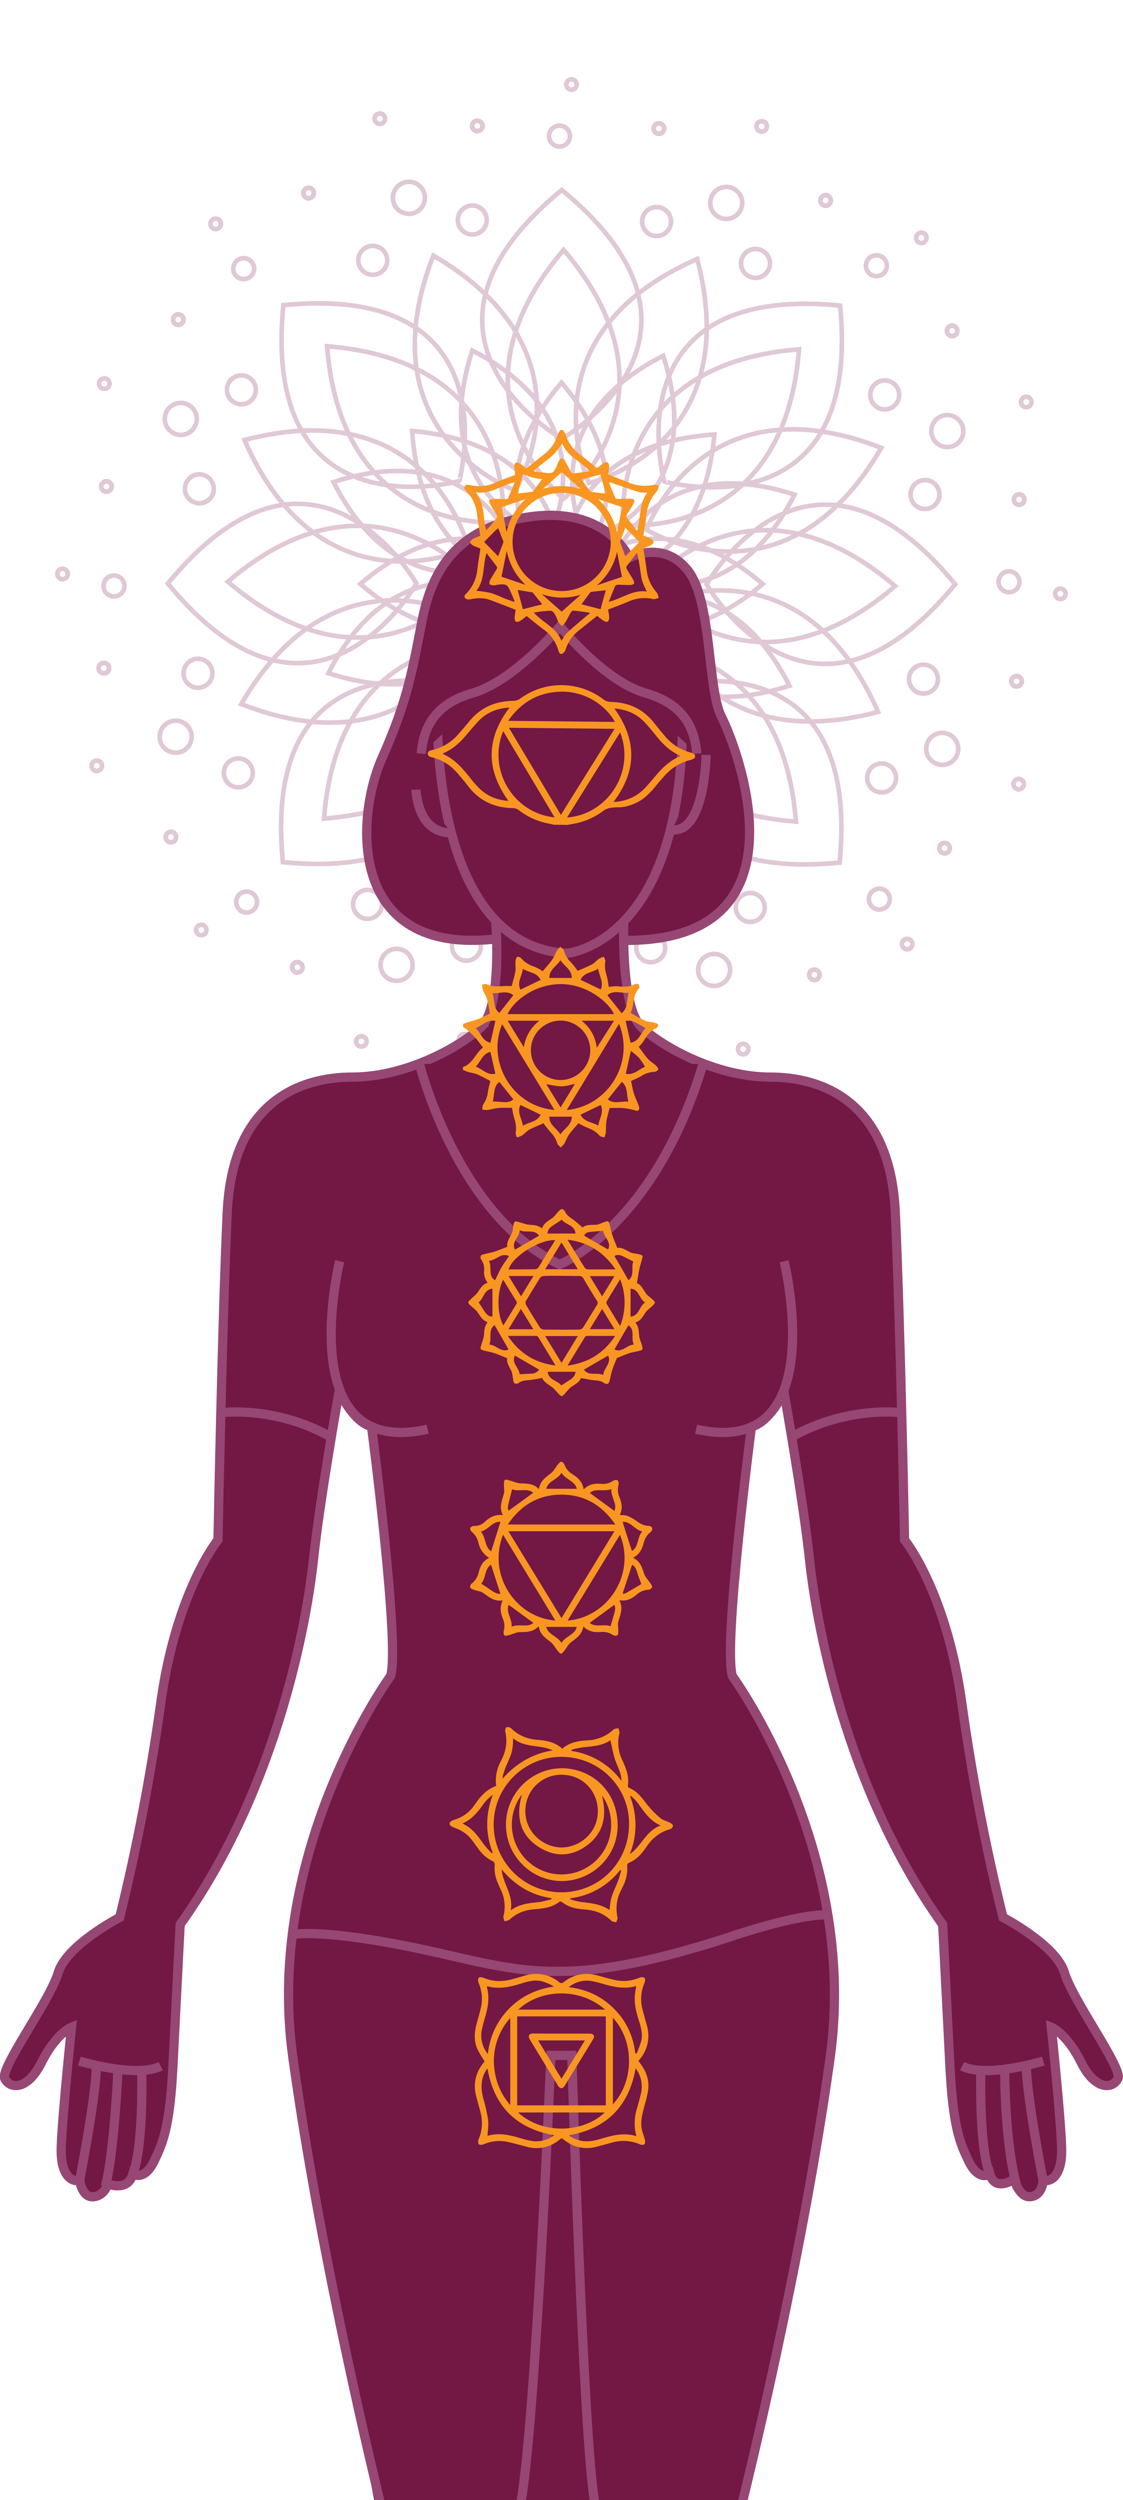 <svg version="1.1" id="enlighted-human"
	xmlns="http://www.w3.org/2000/svg"
	xmlns:xlink="http://www.w3.org/1999/xlink" viewBox="0 0 730 1623.9" style="enable-background:new 0 0 730 1623.9;" xml:space="preserve">
	<style type="text/css">
	.enlighted-flower{opacity:0.3;}
	.petal{fill:none;stroke:#964774;stroke-width:3;stroke-miterlimit:10;}
	.petal{fill:none;stroke:#964774;stroke-width:3;stroke-miterlimit:10;}
	.petal{fill:none;stroke:#964774;stroke-width:3;stroke-miterlimit:10;}
	.human-inside{fill:#731745;}
	.human-outside{fill:#731745;stroke:#964774;stroke-width:6;stroke-miterlimit:10;}
	.chakra{fill:#F89621;}
	.overlay{fill:none;}
	</style>
	<g id="Layer_2_1_" class="enlighted-flower">
		<g id="BG">
			<path class="petal" d="M365.2,123.4c-116.4,95.6,0,161.6,0,161.6S481.6,219,365.2,123.4z"/>
			<path class="petal" d="M184.2,198.2c-14.7,149.9,114.3,114.3,114.3,114.3S334.1,183.5,184.2,198.2z"/>
			<path class="petal" d="M109.1,379c95.6,116.4,161.6,0,161.6,0S204.7,262.6,109.1,379z"/>
			<path class="petal" d="M183.9,560c149.9,14.7,114.3-114.3,114.3-114.3S169.2,410.1,183.9,560z"/>
			<path class="petal" d="M364.8,635.1c116.4-95.6,0-161.6,0-161.6S248.4,539.5,364.8,635.1z"/>
			<path class="petal" d="M545.8,560.3C560.5,410.4,431.5,446,431.5,446S395.9,575,545.8,560.3z"/>
			<path class="petal" d="M620.9,379.5c-95.6-116.4-161.6,0-161.6,0S525.3,495.9,620.9,379.5z"/>
			<path class="petal" d="M546.1,198.5c-149.9-14.7-114.3,114.3-114.3,114.3S560.8,348.4,546.1,198.5z"/>
			<path class="petal" d="M366.4,162.3c-81.7,95.6,0,161.6,0,161.6S448.1,257.9,366.4,162.3z"/>
			<path class="petal" d="M212.6,224.9c9.8,125.4,114.3,114.3,114.3,114.3S337.9,234.7,212.6,224.9z"/>
			<path class="petal" d="M148.1,377.8c95.6,81.7,161.6,0,161.6,0S243.6,296.2,148.1,377.8z"/>
			<path class="petal" d="M210.6,531.7c125.4-9.8,114.3-114.3,114.3-114.3S220.4,406.3,210.6,531.7z"/>
			<path class="petal" d="M363.6,596.2c81.7-95.6,0-161.6,0-161.6S281.9,500.6,363.6,596.2z"/>
			<path class="petal" d="M517.4,533.7c-9.8-125.4-114.3-114.3-114.3-114.3S392.1,523.8,517.4,533.7z"/>
			<path class="petal" d="M581.9,380.7c-95.6-81.7-161.6,0-161.6,0S486.3,462.4,581.9,380.7z"/>
			<path class="petal" d="M519.4,226.9C394,236.7,405.1,341.1,405.1,341.1S509.6,352.2,519.4,226.9z"/>
			<path class="petal" d="M281.7,166c-45.7,117.2,53.2,152.6,53.2,152.6S390.3,229.4,281.7,166z"/>
			<path class="petal" d="M158.9,285.8c50.6,115.1,145.6,70.3,145.6,70.3S280.5,253.8,158.9,285.8z"/>
			<path class="petal" d="M156.8,457.3C274,503,309.4,404.1,309.4,404.1S220.1,348.7,156.8,457.3z"/>
			<path class="petal" d="M276.5,580.1c115.1-50.6,70.3-145.6,70.3-145.6S244.5,458.4,276.5,580.1z"/>
			<path class="petal" d="M448,582.2c45.7-117.2-53.2-152.6-53.2-152.6S339.4,518.8,448,582.2z"/>
			<path class="petal" d="M570.8,462.4c-50.6-115.1-145.5-70.3-145.5-70.3S449.2,494.4,570.8,462.4z"/>
			<path class="petal" d="M572.9,290.9c-117.2-45.7-152.6,53.2-152.6,53.2S509.5,399.5,572.9,290.9z"/>
			<path class="petal" d="M453.2,168.2c-115.1,50.6-70.3,145.6-70.3,145.6S485.2,289.8,453.2,168.2z"/>
			<path class="petal" d="M307,227.7c-31.6,96.7,49.9,120.9,49.9,120.9S397.6,274,307,227.7z"/>
			<path class="petal" d="M216.8,313.1c46.1,90.7,120.8,50.2,120.8,50.2S313.6,281.7,216.8,313.1z"/>
			<path class="petal" d="M213.5,437.2c96.7,31.6,120.9-49.9,120.9-49.9S259.7,346.6,213.5,437.2z"/>
			<path class="petal" d="M298.8,527.4c90.7-46.1,50.2-120.8,50.2-120.8S267.5,430.6,298.8,527.4z"/>
			<path class="petal" d="M423,530.8c31.6-96.7-49.9-120.9-49.9-120.9S332.4,484.5,423,530.8z"/>
			<path class="petal" d="M513.2,445.4c-46.1-90.7-120.8-50.2-120.8-50.2S416.4,476.8,513.2,445.4z"/>
			<path class="petal" d="M516.5,321.3c-96.7-31.6-120.9,49.9-120.9,49.9S470.3,411.9,516.5,321.3z"/>
			<path class="petal" d="M431.1,231.1C340.4,277.2,381,351.9,381,351.9S462.5,327.9,431.1,231.1z"/>
			<path class="petal" d="M267.9,279.9c7.2,107.8,97.1,99.4,97.1,99.4S375.6,289.6,267.9,279.9z"/>
			<path class="petal" d="M265.6,476.3c107.8-7.1,99.4-97.1,99.4-97.1S275.3,368.7,265.6,476.3z"/>
			<path class="petal" d="M462.1,478.7C455,370.8,365,379.3,365,379.3S354.4,468.9,462.1,478.7z"/>
			<path class="petal" d="M464.4,282.2c-107.8,7.2-99.4,97.1-99.4,97.1S454.7,389.8,464.4,282.2z"/>
			<circle class="petal" cx="472.1" cy="131.8" r="10.4"/>
			<circle class="petal" cx="265.8" cy="128.5" r="10.4"/>
			<circle class="petal" cx="117.5" cy="272.1" r="10.4"/>
			<circle class="petal" cx="114.2" cy="478.5" r="10.4"/>
			<circle class="petal" cx="257.8" cy="626.7" r="10.4"/>
			<circle class="petal" cx="464.2" cy="630" r="10.4"/>
			<circle class="petal" cx="612.5" cy="486.4" r="10.4"/>
			<circle class="petal" cx="615.8" cy="280" r="10.4"/>
			<circle class="petal" cx="428.3" cy="83.5" r="3.4"/>
			<circle class="petal" cx="310.3" cy="81.8" r="3.4"/>
			<circle class="petal" cx="200.6" cy="125.4" r="3.4"/>
			<circle class="petal" cx="115.9" cy="207.6" r="3.4"/>
			<circle class="petal" cx="69.2" cy="316" r="3.4"/>
			<circle class="petal" cx="67.5" cy="434" r="3.4"/>
			<circle class="petal" cx="111.1" cy="543.7" r="3.4"/>
			<circle class="petal" cx="193.3" cy="628.3" r="3.4"/>
			<circle class="petal" cx="301.7" cy="675" r="3.4"/>
			<circle class="petal" cx="419.7" cy="676.8" r="3.4"/>
			<circle class="petal" cx="529.4" cy="633.2" r="3.4"/>
			<circle class="petal" cx="614" cy="550.9" r="3.4"/>
			<circle class="petal" cx="660.8" cy="442.5" r="3.4"/>
			<circle class="petal" cx="662.5" cy="324.5" r="3.4"/>
			<circle class="petal" cx="618.9" cy="214.9" r="3.4"/>
			<circle class="petal" cx="536.7" cy="130.2" r="3.4"/>
			<circle class="petal" cx="363.7" cy="88.4" r="6.8"/>
			<circle class="petal" cx="158.4" cy="174.5" r="6.8"/>
			<circle class="petal" cx="74.1" cy="380.6" r="6.8"/>
			<circle class="petal" cx="160.3" cy="585.9" r="6.8"/>
			<circle class="petal" cx="366.3" cy="670.1" r="6.8"/>
			<circle class="petal" cx="571.6" cy="584" r="6.8"/>
			<circle class="petal" cx="655.9" cy="377.9" r="6.8"/>
			<circle class="petal" cx="569.7" cy="172.6" r="6.8"/>
			<circle class="petal" cx="428.3" cy="83.5" r="3.4"/>
			<circle class="petal" cx="310.3" cy="81.8" r="3.4"/>
			<circle class="petal" cx="200.6" cy="125.4" r="3.4"/>
			<circle class="petal" cx="115.9" cy="207.6" r="3.4"/>
			<circle class="petal" cx="69.2" cy="316" r="3.4"/>
			<circle class="petal" cx="67.5" cy="434" r="3.4"/>
			<circle class="petal" cx="111.1" cy="543.7" r="3.4"/>
			<circle class="petal" cx="193.3" cy="628.3" r="3.4"/>
			<circle class="petal" cx="301.7" cy="675" r="3.4"/>
			<circle class="petal" cx="419.7" cy="676.8" r="3.4"/>
			<circle class="petal" cx="529.4" cy="633.2" r="3.4"/>
			<circle class="petal" cx="614" cy="550.9" r="3.4"/>
			<circle class="petal" cx="660.8" cy="442.5" r="3.4"/>
			<circle class="petal" cx="662.5" cy="324.5" r="3.4"/>
			<circle class="petal" cx="618.9" cy="214.9" r="3.4"/>
			<circle class="petal" cx="536.7" cy="130.2" r="3.4"/>
			<circle class="petal" cx="246.9" cy="77.1" r="3.4"/>
			<circle class="petal" cx="140.2" cy="145.4" r="3.4"/>
			<circle class="petal" cx="67.8" cy="249.2" r="3.4"/>
			<circle class="petal" cx="40.7" cy="372.8" r="3.4"/>
			<circle class="petal" cx="62.9" cy="497.4" r="3.4"/>

			<ellipse transform="matrix(3.327807e-02 -0.999 0.999 3.327807e-02 -476.928 714.927)" class="petal" cx="131.1" cy="604" rx="3.4" ry="3.4"/>
			<circle class="petal" cx="234.9" cy="676.4" r="3.4"/>
			<circle class="petal" cx="358.5" cy="703.6" r="3.4"/>
			<circle class="petal" cx="483.1" cy="681.4" r="3.4"/>
			<circle class="petal" cx="589.7" cy="613.2" r="3.4"/>
			<circle class="petal" cx="662.2" cy="509.3" r="3.4"/>
			<circle class="petal" cx="689.3" cy="385.7" r="3.4"/>
			<circle class="petal" cx="667.1" cy="261.1" r="3.4"/>
			<circle class="petal" cx="598.9" cy="154.5" r="3.4"/>
			<circle class="petal" cx="495.1" cy="82.1" r="3.4"/>
			<circle class="petal" cx="371.5" cy="54.9" r="3.4"/>
			<path class="petal" d="M365,248.5c-66.1,77.4,0,130.8,0,130.8S431.1,325.8,365,248.5z"/>
			<path class="petal" d="M234.2,379.3c77.4,66.1,130.8,0,130.8,0S311.5,313.2,234.2,379.3z"/>
			<path class="petal" d="M365,510.1c66.1-77.4,0-130.8,0-130.8S298.9,432.7,365,510.1z"/>
			<path class="petal" d="M495.8,379.3c-77.4-66.1-130.8,0-130.8,0S418.4,445.4,495.8,379.3z"/>
			<circle class="petal" cx="426.8" cy="143.9" r="9.4"/>
			<circle class="petal" cx="242.3" cy="169.1" r="9.4"/>
			<ellipse class="petal" cx="129.6" cy="317.5" rx="9.4" ry="9.4"/>
			<circle class="petal" cx="154.9" cy="502" r="9.4"/>
			<circle class="petal" cx="303.2" cy="614.6" r="9.4"/>
			<circle class="petal" cx="487.7" cy="589.4" r="9.4"/>
			<circle class="petal" cx="600.3" cy="441.1" r="9.4"/>
			<circle class="petal" cx="575.1" cy="256.5" r="9.4"/>
			<circle class="petal" cx="491.1" cy="171.1" r="9.4"/>
			<circle class="petal" cx="307" cy="142.9" r="9.4"/>
			<circle class="petal" cx="156.9" cy="253.2" r="9.4"/>
			<ellipse class="petal" cx="128.7" cy="437.3" rx="9.4" ry="9.4"/>
			<circle class="petal" cx="238.9" cy="587.4" r="9.4"/>
			<circle class="petal" cx="423" cy="615.6" r="9.4"/>
			<circle class="petal" cx="573.1" cy="505.3" r="9.4"/>
			<circle class="petal" cx="601.3" cy="321.2" r="9.4"/>
		</g>
	</g>
	<g id="human">
		<path class="human-inside" d="M245.6,1632.8h236c0,0,20.7-194.3,34-211.8c13.3-17.4,14.7-210.2,0-234.9c-14.7-24.7-53.3-76.7-53.3-76.7
		L457,876.7l-9.3-120.6l-98.7-38l-88,46l-2,214.7l8.7,92.7c0,0-44,134.7-46,138s-16.7,79.3-16.7,79.3S234.2,1602.2,245.6,1632.8z"/>
		<g id="Popup_1_">
			<path class="human-inside" d="M326.9,590.8c-1.3,2.7-3.7,63-11.7,82.3s-24.8,26.3,7.7,30.3s92.9-9.7,92.9-9.7l7.8-21.2
			c0,0-13.2-7.8-15.5-27.5s-5-56-5-56L326.9,590.8z"/>
			<path class="human-outside" d="M322.9,609.8c-97.3,11.3-91.8-78.9-74.5-117.6s20-59.3,26-89.3s20.7-60.6,70.6-67.3c49.9-6.7,64,26.7,64,26.7
			s22-12,38,8s12.7,77.3,22,95.3s60.3,146.5-63.7,145.2"/>
			<path class="human-outside" d="M322.2,597.9c0,0,4.8,56.3-9.9,69.7s-49.3,32-83.3,32s-78,16-81.3,88s-6,212.6-6,212.6s-27.3,33.3-37.3,106.6
			c-6.5,46.6-15.4,92.9-26.6,138.6c0,0-34.7,18-40,36s-38,62-34.7,68.7s14.7,8,24-10.7c9.4-18.7,19.4-22.7,19.4-22.7s-6,56.7-6.7,78
			s9.3,22.7,12,21.3c0,0,1.3,12,9.5,10.8c6.8-1,8.8-8.3,8.8-8.3s13,5.5,16.3-6.5c0,0,7.3,5.3,14-8.7c5.5-11.6,10-21.8,12-61.1
			c2-39.3,4.7-92.2,4.7-92.2c64-89.3,82.7-199.3,86.7-237.3c4-38,16.7-109.3,16.7-109.3s8.6,20.1,21,23.2c0,0,18.6,141.9,12.4,162
			c0,0-82.2,112.4-63.6,247.3s56.6,288.5,56.6,288.5"/>
			<path class="human-outside" d="M51.6,1338.7c0,0,36.9,11.3,52.9,3.3"/>
			<path class="human-outside" d="M51.8,1416c0,0,10.4-53.1,10.8-72.9"/>
			<path class="human-outside" d="M76.7,1344c0,0-2.4,54-8.2,76.1"/>
			<path class="human-outside" d="M92.1,1345.7c0,0,1.4,47.5-5.7,66.3"/>
			<path class="human-outside" d="M338.8,1624.5c9.9-59.5,19.3-289.5,19.3-289.5h13.6c0,0,7.4,249.3,14.9,290.3"/>
			<path class="human-outside" d="M405.6,594.5c0,0-2.9,59.7,11.8,73.1c14.7,13.4,49.3,32,83.3,32s78,16,81.3,88s6,212.6,6,212.6
			s27.3,33.3,37.3,106.6c6.5,46.6,15.4,92.9,26.7,138.6c0,0,34.7,18,40,36s38,62,34.7,68.7s-14.7,8-24-10.7s-19.3-22.7-19.3-22.7
			s6,56.7,6.7,78s-9.3,22.7-12,21.3c0,0-0.2,10.2-8.4,10.8c-7.4,0.6-10.4-11.4-10.4-11.4s-12.5,8.7-15.8-3.3c0,0-7.3,5.3-14-8.7
			c-5.5-11.6-10-21.8-12-61.1c-2-39.3-4.7-92.2-4.7-92.2c-64-89.3-82.6-199.3-86.6-237.3c-4-38-16.7-109.3-16.7-109.3
			s-8.6,20.1-21,23.2c0,0-18.6,141.9-12.4,162c0,0,82.2,112.4,63.6,247.3s-56.9,288.5-56.9,288.5"/>
			<path class="human-outside" d="M678.2,1338.7c0,0-36.8,11.3-52.8,3.3"/>
			<path class="human-outside" d="M678,1416c0,0-10.4-53.1-10.8-72.9"/>
			<path class="human-outside" d="M653.1,1344c0,0-0.2,49,8.2,77.1"/>
			<path class="human-outside" d="M637.6,1345.7c0,0-1.4,47.5,5.7,66.3"/>
			<path class="human-outside" d="M284.4,462.3c0,0-5.4,152.1,84.1,156.9c0,0,75.2-6,75.2-152.7"/>
			<path class="human-outside" d="M459,490.3c0,0-0.7,50.7-22,48.7"/>
			<path class="human-outside" d="M270.4,512.9c0,0,0.7,28.7,23.3,28"/>
			<path class="human-outside" d="M365.7,404.9c0,0-30.6,37.3-58.6,45.3s-32,26.7-33.3,39.3"/>
			<path class="human-outside" d="M362.4,404.9c0,0,29.3,37.3,57.3,45.3s32,26.7,33.3,39.3"/>
			<path class="human-outside" d="M272.7,691.1c0,0,24.4,98.5,91.1,130.2c0,0,61.4-24.4,93.2-130.2"/>
			<path class="human-outside" d="M142.4,917.7c0,0,36-5.3,73.1,15.9"/>
			<path class="human-outside" d="M587.2,917.7c0,0-36-5.3-73.1,15.9"/>
			<path class="human-outside" d="M220.8,819.2c0,0-31.8,129.2,57.2,109.1"/>
			<path class="human-outside" d="M509.7,819.2c0,0,31.8,129.2-57.2,109.1"/>
			<path class="human-outside" d="M190.1,1256.5c0,0,19.1-4.2,83.7,9.5c62.7,13.4,91.1,27.5,199.1-7.4c0,0,45.5-15.9,65.7-14.8"/>
		</g>
	</g>
	<g id="chakra1">
		<g id="Layer_2_2_">
			<g id="Layer_5">
				<path class="chakra" d="M365.8,279.2c0.7,0.8,1.2,1.7,1.7,2.6c1.7,5.7,5.3,10.6,10.2,14c3.4,2.5,6.6,5.3,10.4,8.3
				c1.3-1.1,2.7-2.2,4.1-3.2c0.8-0.5,2.1-0.9,2.8-0.6c0.6,0.4,1,1.8,1,2.7c-0.2,1.7-0.4,3.4-0.8,5.1l15,5.9
				c4.7,1.7,9.8,2.1,14.7,0.9c1-0.2,2.2,0.4,3.3,0.6c-0.3,1.1-0.3,2.6-1,3.4c-4.1,4.4-6.6,10.1-7,16.1c-0.4,4.1-1.3,8.2-2,12.8
				c1.6,0.6,3.2,1.2,4.7,2c0.9,0.5,1.7,1.3,2,2.3c0.1,0.6-1.1,1.6-1.9,2.1c-1.6,0.7-3.1,1.4-4.8,1.9c0.8,5.1,1.6,9.7,2.2,14.4
				c0.6,5.4,3,10.5,6.6,14.5c0.7,0.8,0.8,2.2,1.2,3.4c-1.2,0.2-2.4,0.9-3.5,0.7c-5.3-1.2-10.9-0.7-15.9,1.5
				c-4.3,1.9-8.8,3.5-13.5,5.3c0.3,1.7,0.6,3.4,0.7,5.1c0,0.9-0.3,2.3-0.9,2.7s-2,0-2.8-0.5c-1.4-1-2.8-2-4.1-3.2
				c-4.3,3.4-8.4,6.7-12.4,9.9c-3.9,3.1-6.7,7.4-8.2,12.2c-0.4,1.2-1.2,2.1-2.3,2.6c-1.6,0.4-2-1.2-2.4-2.4
				c-1.6-5.6-5.1-10.4-9.9-13.7c-3.5-2.6-6.9-5.5-10.7-8.5c-1.3,1.1-2.6,2.2-4,3.1c-0.9,0.6-2,0.8-3,0.6c-0.5-0.2-0.8-1.8-0.8-2.7
				c0.2-1.7,0.4-3.3,0.7-5c-5.9-2.3-11.3-4.5-16.9-6.5c-4.1-1.5-8.4-1.2-12.7-0.3c-1.1,0.2-2.3,0-3.2-0.7c-1.1-1.2-0.1-2.4,0.9-3.3
				c4.1-4.2,6.5-9.7,7-15.6c0.5-4.3,1.3-8.6,2-13.4c-1.6-0.6-3.1-1.2-4.7-1.9c-0.9-0.5-1.7-1.3-2-2.3c-0.1-0.6,1.1-1.6,1.9-2.1
				c1.7-0.9,3.5-1.4,4.7-2c-0.8-5.2-1.6-9.9-2.2-14.6c-0.6-5.3-3-10.3-6.8-14.2c-0.9-1-1.9-2-1-3.4c0.9-1.4,2.2-1,3.5-0.7
				c5.5,1.3,11.4,0.7,16.5-1.7c4-1.8,8.2-3.2,12.8-5c-0.3-1.7-0.5-3.4-0.7-5.1c0-0.9,0.2-2.3,0.9-2.7s2,0,2.8,0.5
				c1.4,1,2.8,2.1,4.1,3.2c4.4-3.5,8.5-6.7,12.5-10c3.8-3.1,6.5-7.2,7.9-11.9c0.5-1.1,1.1-2.1,1.7-3.1H365.8z M365.1,383.9
				c17.6,0,31.9-14.3,31.9-31.9c0-17.6-14.3-31.9-31.9-31.9c-17.6,0-31.9,14.2-31.9,31.8c-0.1,17.6,14.1,31.9,31.7,32
				C365,383.9,365.1,383.9,365.1,383.9z M309.7,383.7c3.1,0.3,6.2,0.8,9.2,1.4c2.8,0.9,5.6,2,8.3,3.3c2.2,0.9,4.5,1.6,6.8,2.5
				l0.5-0.5c-0.8-1.9-1.6-3.9-2.5-5.8c-2.2-5.1-2.9-5.5-8.6-4.8c-0.8,0.2-1.6,0.4-2.5,0.4c-1-0.1-2.5-0.3-2.7-0.8
				c-0.2-1,0-2.1,0.6-3c1.2-2.2,2.7-4.4,4-6.6c0.3-0.5,0.4-1.1,0.2-1.7c-2.1-2.9-4.3-5.6-6.7-8.9
				C313.6,367.6,315.4,376.6,309.7,383.7z M395.7,390.9c8.8-2.2,15.7-8,24.7-6.7c-1.2-2.8-2.5-5-3.1-7.5c-0.9-3.8-1.2-7.7-1.9-11.5
				c-0.3-1.9-0.8-3.8-1.3-6.2c-2.5,3.3-4.7,6-6.7,8.7c-0.3,0.6-0.3,1.3,0,1.9c1.3,2.2,2.7,4.4,4,6.6c0.5,0.9,1.1,2.3,0.7,2.9
				c-0.4,0.6-1.9,0.9-2.9,0.9c-2.5,0-5-0.2-7.5-0.2c-0.7,0-1.3,0.3-1.8,0.8C398.5,383.8,397.3,387,395.7,390.9L395.7,390.9z
				 M347.2,305.5l0.4,0.8c2.2,0.3,4.4,0.5,6.6,0.8c4.8,0.6,5.5,0.2,7.6-4.2c0.4-1.1,0.8-2.1,1.3-3.2c0.5-0.9,1.4-1.9,2.3-2
				c0.6-0.1,1.6,1.1,2,1.9c1.3,2.3,2.5,4.7,3.8,7c0.4,0.5,1,0.9,1.6,0.9c3.4-0.4,6.7-0.9,10.7-1.4c-6-6.6-14.8-9.6-18-18
				c-1.7,2.4-3.5,4.7-5.4,6.9c-2.1,1.9-4.3,3.7-6.5,5.3C351.4,302,349.3,303.8,347.2,305.5z M396.4,313.2l-0.4,0.6
				c1.3,3.2,2.6,6.4,4,9.6c0.4,0.5,1,0.7,1.6,0.7c2.6,0,5.1-0.2,7.7-0.2c1,0,2.5,0.2,2.9,0.9c0.4,0.7-0.2,2-0.7,2.9
				c-1.2,2.2-2.7,4.4-4,6.6c-0.3,0.6-0.3,1.3,0,1.9c2,2.8,4.1,5.4,6.6,8.6c2.7-8.5,1-17.5,6.7-24.8c-2.2-0.1-3.9,0.1-5.5-0.4
				c-4-1.2-8-2.6-11.9-4C401,314.9,398.7,314,396.4,313.2z M365,416.2c1.2-1.8,2-3.6,3.3-4.8c2.8-2.8,5.9-5.3,8.9-7.9
				c2-1.7,4-3.4,6.1-5l-0.3-0.6c-3.5-0.5-6.9-1-10.4-1.3c-0.6,0.1-1.1,0.5-1.4,1c-1.3,2.1-2.3,4.4-3.6,6.5c-0.7,0.9-1.4,1.8-2.3,2.5
				c-0.9-0.7-1.6-1.6-2.3-2.5c-0.7-1.1-1-2.6-1.6-3.8c-2-3.7-2.4-3.9-6.6-3.4c-1.1,0.1-2.3,0.2-3.4,0.3c-1.3,0.2-2.6,0.4-4.4,0.7
				C353,404.5,361.6,407.6,365,416.2z M334.6,313.2c-8.8,2-15.7,8-25.2,6.6c4.2,5.9,4.8,11.9,5.4,18c0.2,2.2,0.8,4.4,1.2,6.6
				c2.5-2.5,4.8-5.2,6.9-8.1c0.3-0.6,0.2-1.3-0.1-1.9c-1.3-2.2-2.8-4.3-4-6.6c-0.5-0.9-1-2.3-0.7-2.9c0.3-0.6,1.9-0.8,2.9-0.9
				c2.6,0,5.1,0.2,7.7,0.2c0.6,0,1.2-0.3,1.6-0.7C331.8,320.2,333,317,334.6,313.2z M415.6,352l-9.1-9.2L403,352
				c1.2,3.2,2.4,6.4,3.5,9.3L415.6,352z M327.3,352l-3.5-9.2l-9.1,9.2l9.1,9.3C324.9,358.3,326.1,355.2,327.3,352L327.3,352z
				 M339.9,395.7l12.6-3.2l-6.3-7.7l-9.7-1.6C337.6,387.3,338.8,391.7,339.9,395.7z M390.4,395.7c1.1-4.1,2.3-8.5,3.4-12.3
				c-2.8,0.3-5.9,0.6-9.1,1c-0.4,0-0.8,0.2-1.1,0.5c-2,2.6-3.9,5.3-5.6,7.6L390.4,395.7z M390.4,308.2l-12.4,3.2
				c1.7,2.3,3.5,4.8,5.4,7.4c0.2,0.3,0.6,0.6,1,0.7c3.2,0.4,6.5,0.8,9.3,1.1C392.7,316.7,391.5,312.4,390.4,308.2L390.4,308.2z
				 M336.5,320.6c2.7-0.3,5.8-0.7,8.8-1.1c0.4,0,1-0.1,1.2-0.3c2-2.7,4-5.4,5.9-8c-2.2-0.2-4.3-0.6-6.5-1.1c-2-0.6-4-1.4-6-2.2
				C338.8,312.2,337.6,316.7,336.5,320.6z M377.5,386.3c-8.3,2.6-17.1,2.5-25.3-0.4l12.9,11.4L377.5,386.3z M401.1,358.5
				c-1.9,8.5-6.5,16.1-13.1,21.7l16.3-5.5L401.1,358.5z M377.5,317.6l-12.3-10.9L353,317.5C361,315.1,369.5,315.2,377.5,317.6z
				 M341.6,324.2l-15.5,5.2l3.2,16.1C331.1,337.3,335.4,329.9,341.6,324.2z M388.8,324.2c6.2,5.7,10.4,13.2,12.3,21.4
				c1.1-5.6,2.3-11.1,3.3-16.2L388.8,324.2z M326,374.6l15.7,5.3c-6.4-5.9-10.7-13.7-12.3-22.2L326,374.6z"/>
			</g>
		</g>
		<rect x="299.1" y="279.2" class="overlay" width="131.8" height="145.4"/>
	</g>
	<g id="chakra2">
		<g id="Layer_2_3_">
			<g id="Layer_5_1_">
				<path class="chakra" d="M449.3,488.9c-6.7-1.7-12.6-5.4-17-10.7c-2.4-2.8-4.7-5.6-7-8.5c-7.2-9.3-16.8-13.6-28.4-13.8
				c-1.7,0-3.3-0.6-4.6-1.6c-16-12.2-38-12.4-54.2-0.5c-1.2,0.9-2.6,1.3-4.1,1.4c-11.8,0.1-21.6,4.2-29.1,13.5
				c-2.3,2.9-4.7,5.6-7.2,8.4c-4.4,5.1-10.3,8.6-16.8,10.1c-1.4,0.3-2.8,0.6-2.8,2.4c0,1.6,1.4,2,2.7,2.3c6.2,1.5,11.8,4.9,16,9.7
				c2.6,2.9,5.1,5.9,7.5,9c7.4,9.7,17.3,14.2,29.4,14.3c1.3,0.1,2.5,0.5,3.5,1.3c5.2,4,11.1,6.8,17.4,8.3c1.9,0.4,3.7,0.8,5.6,1.2
				l8.7,0.1c1.9-0.4,3.9-0.7,5.8-1.1c6.4-1.4,12.5-4.2,17.7-8.2c0,0,2.2-2.2,9.1-2.1c6.1,0.1,12.5-2.7,16.3-5.4
				c3.2-2.5,6.1-5.4,8.6-8.6c1.8-2.2,3.6-4.3,5.5-6.4c4.5-5.2,10.6-8.9,17.4-10.5c0.9-0.3,1.8-0.8,2.5-1.4v-1.8
				C451.1,489.7,450.2,489.2,449.3,488.9z M363.3,449.3c18.6-0.9,31.7,10.7,36.4,19.6l-69.4-0.7C338.6,456.4,349.3,450,363.3,449.3
				L363.3,449.3z M311.5,512c-1.7-1.7-3.4-3.6-4.9-5.5c-5.3-6.7-10.5-13.3-19-16.9c1.1-0.6,1.7-0.9,2.4-1.2
				c5.4-2.7,9.6-6.7,13.4-11.3c2.7-3.2,5.3-6.3,8.2-9.3c5.3-5.3,11.9-7.8,19.6-8.2c-15.2,20-15.5,40.1-0.7,60.6
				C323.1,519.7,316.7,517.1,311.5,512z M327.1,474.9c11.2,18.7,22.2,37.2,33.4,56C333.9,528.3,316.7,500.1,327.1,474.9z
				 M330.8,472.7l68.7,0.7l-34.9,55.9L330.8,472.7z M368.6,531l34.5-55.3C413.1,500.9,395.3,529,368.6,531L368.6,531z M441.8,491.3
				c-6.4,2.8-11.3,7.4-15.7,12.7c-2.3,2.8-4.6,5.5-7.1,8.1c-5.4,5.6-12.2,8.4-20.2,8.8c15.2-20.1,15.4-40.1,0.6-60.7
				c7.6,0.6,14.1,3.2,19.3,8.6c2.3,2.4,4.5,5,6.6,7.6c4.6,5.9,9.6,11.3,16.6,14.3C441.9,491.1,441.9,491.3,441.8,491.3z"/>
			</g>
		</g>
		<rect x="278.1" y="444.9" class="overlay" width="173.8" height="90.8"/>
	</g>
	<g id="chakra3">
		<g id="Layer_2_4_">
			<g id="Layer_5_2_">
				<path class="chakra" d="M300.7,665.2c1.1-0.4,2.2-0.8,3.3-1.2c2.5-0.8,5.1-1.4,7.5-2.4c2.4-1,4.9-2.3,7-3.3c-0.6-2.9-1-6.2-1.9-9.3
				c-0.6-2.1-2-4.1-2.8-6.2c-0.3-1.1-0.4-2.2-0.4-3.3c1-0.1,2.2-0.6,3.1-0.2c2.7,1.2,5.6,1.6,8.5,1.3c2.5-0.2,5.1-0.2,7.6-0.1
				c0.8-3,1.8-6.2,2.4-9.4c0.4-2.2-0.1-4.5,0.1-6.8c0-1,0.4-2,1.1-2.8c0.5-0.3,2.1,0.2,2.6,0.9c2.2,2.6,5.1,4.4,8.3,5.4
				c2,0.8,3.9,1.8,5.7,3c1.9-2.3,4.1-4.6,5.9-7.1c1.4-2,2.2-4.3,3.4-6.4c0.6-0.9,1.4-1.6,2.2-2.3c0.7,0.7,1.9,1.4,2.2,2.2
				c0.8,3,2.4,5.8,4.7,7.9c1.6,1.7,3,3.6,4.3,5.5c3-1.3,6.2-2.6,9.3-4.2c1.8-1,3.1-2.7,4.8-3.8c0.9-0.5,1.9-0.9,2.9-1.2
				c0.4,1,1.2,2.2,1,3.1c-0.5,2.9-0.2,5.8,0.7,8.6c0.7,2.6,1.2,5.2,1.5,7.9c1.7-0.1,3.7-0.6,5.7-0.4c4.1,0.5,8,0.5,11.8-1.5
				c0.7-0.2,1.5-0.1,2,0.4c0.4,0.7,0.6,2,0.2,2.4c-2.9,3.3-3.5,7.3-4,11.5c-0.3,1.5-0.8,3-1.5,4.5c3.1,1.7,6,3.6,9.3,5
				c2,0.9,4.3,0.9,6.4,1.4c0.8,0.2,2,0.7,2.2,1.3c0,0.9-0.4,1.7-1.1,2.2c-3.9,1.7-6.2,4.8-8.2,8.3c-1,1.4-2.1,2.7-3.3,3.8
				c1.9,2.5,3.7,5.3,5.9,7.8c1.5,1.7,3.5,2.8,5.2,4.3c0.7,0.7,1.7,1.8,1.6,2.6c-0.5,0.9-1.4,1.5-2.5,1.6c-3.1,0.1-6.2,1.1-8.8,2.9
				c-2.1,1.1-4.2,2.1-6.4,3c0.6,2.6,1,5.4,1.8,8s2,4.9,2.9,7.3c0.4,1,0.9,2.4,0.5,3.2c-0.7,1.5-2.1,0.7-3.4,0.4
				c-2.3-0.6-4.7-1.1-7.1-1.3c-3-0.2-6,0-8.6,0c-0.7,2.8-1.7,5.7-2.1,8.7c-0.4,2.4-0.2,5-0.4,7.4c-0.2,1-0.5,2-0.9,3
				c-1-0.3-2.5-0.4-3.1-1.1c-2-2.3-4.6-4-7.5-5c-2.2-0.9-4.3-2-6.3-3.1c-2,2.3-4.2,4.7-6.1,7.3c-1.3,1.8-2,4.1-3.1,6
				c-0.7,0.9-1.4,1.7-2.3,2.4c-0.7-0.8-1.9-1.5-2.2-2.5c-0.8-2.8-2.3-5.3-4.4-7.4c-1.6-1.8-3.2-3.8-4.6-5.8
				c-2.9,1.3-6.2,2.5-9.3,4.2c-1.8,1-3.1,2.7-4.8,3.8c-1,0.5-2.1,1-3.2,1.2c-0.3-1-1-2.1-0.8-3c0.5-3,0.2-6.1-0.8-9
				c-0.7-2.4-1.2-4.8-1.5-7.2c-2.9,0-6.1-0.2-9.2,0.1c-2.3,0.2-4.6,1-6.9,1.3c-1.1,0-2.2-0.1-3.3-0.3c0.2-1.1,0-2.4,0.6-3.3
				c1.6-2.3,2.7-5,3-7.8c0.4-2.5,1-5,1.7-7.4c-2.7-1.4-5.6-3.1-8.6-4.4c-1.9-0.8-4.1-1-6.1-1.6c-1.1-0.4-2.2-0.8-3.2-1.3v-1.8
				c6.6-2.2,8.3-9.3,13.1-12.7c-1.8-2.2-3.3-4.5-5.1-6.5s-3.8-3.6-5.7-5.4c-0.7-0.5-1.4-1.1-2.2-1.5V665.2z M345.1,682.1
				c0,10.7,8.6,19.3,19.2,19.4c10.7,0,19.3-8.6,19.4-19.2c0-10.7-8.6-19.3-19.2-19.4c0,0-0.1,0-0.1,0
				C353.8,662.9,345.1,671.5,345.1,682.1z M399.1,658.7c-3.4-7.8-17.6-19.5-34.5-19.5c-16.9,0-30.5,10.6-34.7,19.5H399.1z
				 M402.4,665L368.4,721C395.3,718.5,412.7,690.2,402.4,665L402.4,665z M360.4,720.9l-34-55.7C315.9,690.8,334.2,719,360.4,720.9
				L360.4,720.9z M399.1,663h-21.1c5.6,4.2,9.2,10.6,9.9,17.6C391.8,674.5,395.4,668.9,399.1,663z M350.6,663H330l10.5,17.2
				C341.5,673.4,345.1,667.2,350.6,663z M355.1,704.2l9.3,15.1c3.2-5.2,6.2-10.1,9.3-15.3C365.3,706.1,365.3,706.1,355.1,704.2
				L355.1,704.2z M404.1,658.1c4.3-3.4,3.2-8.6,4.6-13.2c-4.9,0.3-9.8-2-13.9,1.5C397.9,650.3,401,654.2,404.1,658.1L404.1,658.1z
				 M371.7,725.3h-14.6c-0.2,5.4,4.8,7.5,7.2,11.5C366.9,732.9,371.7,730.7,371.7,725.3z M406.7,663.1c1.1,4.8,2.1,9.5,3.2,14.2
				c5.5-0.9,6.5-6.2,9.7-9.5C411.1,662.8,410.7,662.7,406.7,663.1z M339.9,629.3c-0.6,4.7-4,8.8-1.6,13.5l13.1-6.3
				C349.2,631.6,343.9,631.8,339.9,629.3z M408.5,715.5c-1.4-4.5-0.2-9.6-4.3-12.8l-9.1,11.4C399.1,717.4,403.8,715.1,408.5,715.5z
				 M339.9,731.2c3.9-2.5,9.3-2.3,11.5-7.2l-13.1-6.3C335.9,722.5,339.3,726.6,339.9,731.2z M410.1,682.6
				c-1.2,5.4-2.3,10.1-3.3,14.8c5.2,1.2,8.4-2.9,12.5-4.5c-1.2-2.1-2.5-4-4-5.9C413.6,685.4,411.9,683.9,410.1,682.6z M371.7,635.2
				c0-5.4-4.8-7.6-7.4-11.5c-2.5,4-7.4,6.1-7.2,11.5H371.7z M333.7,646.4c-4.1-3.3-8.8-1-13.5-1.3c1.5,4.5,0.2,9.6,4.4,12.8
				L333.7,646.4z M320.3,715.5c4.8-0.4,9.5,1.9,13.4-1.4l-9.1-11.4C320.5,705.9,321.6,711,320.3,715.5z M318.8,677.3
				c1.1-4.8,2.2-9.5,3.2-14.2c-5.2-1.1-8.4,3-12.8,4.7C312.6,671,313.6,676.2,318.8,677.3z M318.8,683.2c-5.2,1.2-6.2,6.3-9.5,9.6
				c4.4,1.6,7.6,5.9,12.7,4.6L318.8,683.2z M377.4,636.4l13.1,6.3c2.2-4.7-1-8.8-1.7-13.5C384.9,631.8,379.5,631.6,377.4,636.4z
				 M390.5,717.7l-13.1,6.3c2.2,4.8,7.5,4.7,11.5,7.1C389.5,726.6,392.8,722.5,390.5,717.7z"/>
			</g>
		</g>
		<rect x="300.7" y="616.9" class="overlay" width="128.5" height="128.5"/>
	</g>
	<g id="chakra4">
		<g id="Layer_2_5_">
			<g id="Layer_5_3_">
				<path class="chakra" d="M352.4,895c-2.7,0.6-5.5,1.1-8.3,1.4c-2.5,0.2-5,0.3-7.1,2c-0.8,0.4-1.7,0.5-2.5,0.1
				c-0.6-0.4-0.8-1.5-0.9-2.3c-0.4-1.8-0.4-3.8-1.1-5.5c-1.4-3-3.4-5.7-2.8-8.5c-3.2-1.3-5.9-2.5-8.7-3.4c-2-0.7-4.1-0.9-6.1-1.5
				c-0.9-0.2-2-0.5-2.4-1.1c-0.4-0.6,0.1-1.6,0.3-2.5c0.6-2.1,1.6-4.2,1.8-6.4c0.2-2.9,0.2-5.8,2.4-8.5c-3.4-1.1-4.8-4-6.6-6.5
				c-1.1-1.6-2.9-2.8-4.4-4.2c-0.6-0.6-1.6-1.4-1.6-2.1c0-0.7,1-1.5,1.6-2.1c1.5-1.6,3.4-2.8,4.6-4.6c1.7-2.5,3.1-5.1,6.4-6.1
				c-1.8-2.3-2.7-5.2-2.3-8.2c0.2-2.5-0.5-4.9-1.9-6.9c-0.5-0.7-0.6-1.7-0.2-2.5c0.4-0.6,1.5-0.8,2.3-1c2.2-0.6,4.4-0.9,6.5-1.6
				c2.7-0.9,5.3-2,8.4-3.2c-0.7-3,1.6-5.8,3-9c0.7-1.4,0.6-3.2,0.9-4.8c0.2-0.9,0.4-2.1,1-2.5c0.6-0.4,1.8,0.1,2.7,0.3
				c2.2,0.5,4.3,1.5,6.5,1.7c2.9,0.2,5.8,0.2,8.4,2.4c1.1-3.3,3.9-4.8,6.4-6.5c1.7-1.1,2.8-3,4.3-4.5c0.7-0.6,1.4-1.5,2.2-1.6
				c0.9,0.1,1.6,0.7,2,1.5c1,2.4,3,3.7,5,5.1c2.2,1.5,4.1,3.4,6.5,5.4c2.1-2,5.5-1.6,8.9-1.8c1.7-0.1,3.3-1.1,4.9-1.6
				c0.9-0.3,2.2-0.9,2.8-0.5c0.7,0.3,0.8,1.7,1.1,2.6c0.6,2,0.9,4.1,1.6,6.1c0.9,2.8,2.1,5.4,3.3,8.5c2.8-0.7,5.5,1.4,8.4,2.8
				c1.6,0.8,3.5,0.7,5.2,1.2c1,0.2,2.2,0.4,2.7,1.1c0.4,0.5-0.2,1.8-0.4,2.7c-0.6,2.2-1.3,4.3-1.7,6.5c-0.6,2.7-0.9,5.4-1.5,8.6
				c2.7,0.8,4,3.9,5.9,6.6c1,1.5,2.8,2.5,4.1,3.8c0.7,0.6,1.6,1.4,1.7,2.1c0,0.7-0.9,1.5-1.6,2.2c-1.4,1.4-3.2,2.5-4.4,4.2
				c-1.8,2.6-3.1,5.5-6.7,6.6c2.3,2.7,2.2,5.7,2.5,8.6c0.2,2.1,1.2,4.2,1.8,6.2c0.2,0.9,0.6,2,0.2,2.7s-1.5,0.7-2.3,1
				c-2,0.5-4.1,0.8-6.1,1.4c-2.8,1-5.6,2.2-8.1,3.2c-1,2.5-2.2,5.2-3.1,8c-0.7,2-0.9,4.1-1.5,6.1c-0.2,0.9-0.5,2-1.1,2.5
				c-0.8,0.3-1.7,0.2-2.5-0.3c-2-1.6-4.3-1.7-6.7-1.9c-2.7-0.2-5.4-0.9-8.5-1.4c-0.8,2.6-3.6,3.9-6.2,5.7c-1.6,1.1-2.8,2.9-4.2,4.4
				c-0.6,0.7-1.4,1.6-2.1,1.6s-1.5-1-2.1-1.6c-1.6-1.6-2.9-3.5-4.8-4.7C355.7,898.8,353.4,897.4,352.4,895z M365,828.7
				c-3.9,0-7.8-0.1-11.7,0.1c-0.9,0.1-1.8,0.5-2.3,1.3c-3.1,4.9-6.1,9.9-9.1,14.9c-0.4,0.8-0.4,1.6,0,2.4c2.9,5,6,10,9.1,14.9
				c0.6,0.7,1.4,1.2,2.3,1.3c7.8,0.1,15.6,0.1,23.4,0c0.9-0.1,1.8-0.6,2.3-1.3c3.1-4.8,6-9.8,9-14.6c0.7-0.8,0.7-2,0-2.9
				c-3-4.8-6-9.6-8.8-14.5c-0.5-1-1.6-1.6-2.8-1.5C372.7,828.8,368.8,828.7,365,828.7z M368.9,805.2c4,6.6,7.6,12.6,11.4,18.5
				c0.6,0.5,1.4,0.8,2.2,0.8c3,0.1,6,0,8.9,0h8.7C392.4,813.2,382.4,806.9,368.9,805.2z M360.9,805.5c-10.2-0.5-27.6,10.4-30.3,19
				c5.9,0,11.8,0,17.6-0.1c0.8-0.2,1.6-0.7,2-1.5c2.2-3.4,4.2-6.9,6.3-10.4C358,810.3,359.5,807.9,360.9,805.5z M330.1,867.7
				c7.6,11.3,17.6,17.6,31,19.2c-3.9-6.5-7.6-12.5-11.2-18.4c-0.3-0.4-0.7-0.7-1.2-0.8C342.6,867.7,336.6,867.7,330.1,867.7z
				 M368.9,887c13.5-1.8,23.5-8,31-19.3c-6.5,0-12.5,0-18.5,0c-0.5,0.1-1,0.4-1.2,0.8C376.5,874.5,372.9,880.5,368.9,887z
				 M403.1,830.9c-3.1,5.1-5.9,9.7-8.7,14.3c-0.3,0.5-0.3,1.1-0.1,1.6c2.8,4.7,5.7,9.4,8.8,14.5C407,851.5,407,840.6,403.1,830.9z
				 M327.1,831.2c-4.1,7.7-4.1,22.5,0.1,29.7c2.9-4.8,5.8-9.4,8.6-14.1c0.2-0.4,0.2-0.8,0.1-1.2C332.9,840.8,330,836,327.1,831.2z
				 M375.6,824.4c-3.6-5.9-7-11.5-10.6-17.4l-10.6,17.4H375.6z M354.4,867.8l10.6,17.4c3.6-5.9,7-11.5,10.6-17.4H354.4z
				 M346.7,863.4l-8.1-13.2l-8.1,13.2H346.7z M383.4,863.3h16l-8-13.1L383.4,863.3z M391.4,842l8-13.1h-16L391.4,842z M330.6,828.8
				l8.1,13.2c2.8-4.6,5.3-8.8,8.1-13.2H330.6z M317.9,818.9c2.1,4.3-0.9,9.6,3.9,12.7c1.4-2.8,2.5-5.5,4-8.1c1.5-2.6,3.3-5,5.1-7.6
				C325.8,813.3,322.7,818.6,317.9,818.9z M334.7,811.7l15.7-9.1c-3.2-4.5-8.3-1.5-12.5-3.5C337.5,803.8,332.2,806.8,334.7,811.7z
				 M374.1,891h-18.1c0.6,5.5,6.5,5.6,8.9,8.9c2.1-1.4,3.9-2.6,5.8-3.8C372.4,895,374,893.4,374.1,891z M409.9,855.2
				c5.5-0.5,5.5-6.5,9.4-9.2c-3.9-2.5-3.9-8.6-9.4-9V855.2z M330.6,876.5l-9.1-15.8c-4.4,3.1-1.6,8.3-3.4,12.6
				C322.8,873.7,325.8,878.8,330.6,876.5z M412,873.3c-2.1-4.1,1.1-9.5-3.5-12.5l-9.1,15.7C404.2,878.9,407.3,873.7,412,873.3z
				 M320.1,837c-5.5,0.5-5.6,6.5-9,8.9c1.4,2.1,2.7,4,3.9,5.9c1.2,1.9,2.8,3.5,5.1,3.3L320.1,837z M392.1,799.5
				c-11,0.7-11,0.7-12.4,3.1l15.6,9C397.7,806.8,392.6,803.7,392.1,799.5z M408.5,831.5c4.4-3.2,1.5-8.4,3.2-12.1
				c-2.3-1.2-4.3-2.2-6.3-3.2c-2-1-4.2-1.6-6-0.4C402.5,821.1,405.5,826.2,408.5,831.5L408.5,831.5z M379.6,889.6
				c3,4.5,8.4,1.5,12.5,3.5c0.4-4.6,5.6-7.7,3.2-12.6L379.6,889.6z M374.1,801.2c-0.4-5.6-6.5-5.6-8.9-9c-2.1,1.4-4,2.7-5.9,3.9
				s-3.4,2.9-3.4,5.1L374.1,801.2z M337.8,892.6l7.9-0.4c1.9,0,3.7-1,4.7-2.6l-15.7-9.1C332.2,885.3,337.5,888.4,337.8,892.6z"/>
			</g>
		</g>
		<rect x="304.4" y="783.6" class="overlay" width="121.2" height="123.1"/>
	</g>
	<g id="chakra5">
		<g id="Layer_2_6_">
			<g id="Layer_5_4_">
				<path class="chakra" d="M379.4,967.4c3.5-3.5,7.3-4,11.4-3.6c2.8,0.3,5.5-0.4,7.8-2c0.8-0.5,1.9-0.7,2.8-0.3
				c0.7,0.7,0.9,1.8,0.7,2.7c-0.7,2.7-0.6,5.5,0.5,8.1c1.6,3.8,2.3,7.6,0.3,11.7c1.7,0.2,3.3,0,4.6,0.5c2.1,0.8,4,1.8,5.8,3.1
				c2.6,1.9,5.1,3.5,8.5,3.5c0.8,0,2.1,0.8,2.2,1.4c0.1,1-0.3,2-1.1,2.6c-2.2,1.7-3.7,4.1-4.4,6.8c-1,4.1-2.6,7.6-7,9.9
				c4.6,2.2,5.9,6.2,7.2,10.4c0.8,2.3,2.7,4.1,4.1,6.2c0.5,0.8,1.3,1.9,1.1,2.7c-0.5,0.8-1.4,1.4-2.4,1.5c-2.8,0.1-5.4,1.2-7.5,3
				c-3.1,2.7-6.5,4.6-11.4,3.8c2.6,5,0.7,9.4-0.7,13.9c-0.5,1.8,0.1,4,0,6.1c0,1,0,2.5-0.6,2.8c-1,0.4-2.1,0.3-3-0.3
				c-2.2-1.5-4.8-2.1-7.4-1.9c-4.3,0.4-8.3-0.1-11.7-3.6c-0.8,5.1-4.3,7.6-7.9,10.2c-1.8,1.3-2.9,3.6-4.3,5.4
				c-0.7,0.8-1.5,2.1-2.3,2.1c-0.8,0-1.6-1.2-2.3-2c-1.5-1.8-2.6-4.2-4.5-5.6c-3.5-2.6-7-5-7.7-10.2c-3.6,3.7-7.7,3.8-12,3.8
				c-2.4,0-4.7,1.2-7.1,1.9c-1,0.2-2.3,0.7-3.1,0.3c-0.6-0.3-0.8-1.9-0.6-2.8c0.8-2.6,0.6-5.4-0.4-7.8c-1.6-3.9-2.4-7.7-0.2-12.2
				c-5.5,0.9-9-2.2-12.8-4.9c-1.6-1.1-4-1.3-6-2c-0.8-0.3-2.1-0.8-2.4-1.5c-0.1-1,0.3-2,1.1-2.6c2.1-1.7,3.7-4,4.3-6.6
				c1-4.1,2.5-7.9,7-10c-3.7-2.2-6.3-6-7.1-10.3c-0.7-2.7-2.3-5.1-4.4-6.8c-0.6-0.6-1-1.5-0.8-2.4c0.5-0.8,1.4-1.2,2.3-1.3
				c2.6,0.2,5.2-0.7,7.1-2.6c3.2-3,6.7-5,11.8-4.4c-2.6-4.9-0.7-9.2,0.6-13.7c0.6-1.9,0-4,0.1-6.1c0-1.1-0.1-2.5,0.6-3
				c0.6-0.5,2,0,3,0.3c2.5,0.6,4.9,1.8,7.4,1.9c4.2,0.1,8.3,0.1,11.7,3.7c0.8-5.1,4.2-7.6,7.7-10.2c1.9-1.4,3-3.7,4.5-5.6
				c0.7-0.8,1.5-1.9,2.3-2c0.6-0.1,1.8,1,2.1,1.9c1,2.6,2.8,4.8,5.2,6.2C375.8,959.9,378.7,962.5,379.4,967.4z M399.4,994.6h-68.9
				L365,1051L399.4,994.6z M400,990.2c-8.9-12.9-20.5-19.6-35.7-19.4c-14.5,0.2-25.8,6.9-34.2,19.4L400,990.2z M327,996.8
				c-10.3,26.4,8.3,53.8,34,55.8C349.6,1033.9,338.4,1015.5,327,996.8L327,996.8z M403,996.9l-34,55.7
				C395.4,1050.5,413.4,1022.1,403,996.9L403,996.9z M319.3,1007.6l6-19.1c-5.2-0.5-7.7,5.1-12.7,6.3
				C316,998.9,315,1004.8,319.3,1007.6z M374.9,1056.7H355c1.5,5.2,7.3,6,10,10.4C367.6,1062.6,373.8,1061.9,374.9,1056.7z
				 M325.3,1035.2c-2.1-6.4-4.1-12.6-6.1-18.9c-4.4,2.8-3.2,8.8-6.4,12.3c2.2,1.5,4.2,2.7,6.1,4.1
				C320.9,1034,323,1035.5,325.3,1035.2z M375,967c-1.4-5.2-7.4-6-10-10.4c-2.6,4.6-8.7,5.2-9.9,10.4H375z M397.4,967.2
				c-4.9,2-10.2-0.9-14,2.5l16,11.7C401.4,976.6,397,972.4,397.4,967.2z M416.9,1028.9c-0.9-2.4-1.8-4.7-2.5-7
				c-0.7-2.3-1.5-4.6-3.5-5.6l-6.2,18.8c0.6,0.1,1.3,0,1.9-0.2C410,1033,413.5,1030.9,416.9,1028.9z M410.8,1007.4
				c4.5-2.7,3.2-8.7,6.7-12.7c-5.1-1.1-7.6-6.7-12.8-6.2C406.7,994.9,408.7,1001.1,410.8,1007.4z M383.3,1054.1
				c4,3.3,9.3,0.4,13.6,2.2c0.8-2.7,1.4-5,2.1-7.3c0.7-2.3,1.4-4.7,0.3-6.6C394,1046.3,388.7,1050.2,383.3,1054.1z M346.6,969.6
				c-3.9-3.4-9.2-0.4-13.7-2.3c-3.2,12.4-3.2,12.4-2.2,13.9L346.6,969.6z M332.6,1056.6c4.8-2.2,10.2,0.9,14.1-2.5l-16-11.7
				C328.6,1047.1,333,1051.3,332.6,1056.6z"/>
			</g>
		</g>
		<rect x="305.8" y="948.8" class="overlay" width="118.4" height="126.6"/>
	</g>
	<g id="chakra6">
		<g id="Layer_2_7_">
			<g id="Layer_5_5_">
				<path class="chakra" d="M322.5,1160c-0.7-5.6,0.4-11.2,3.1-16.1c3.2-6.1,4.5-12.4,2.8-19.3c-0.2-0.8,0.3-2.5,0.9-2.7
			c1-0.3,2.2,0,3,0.7c4.9,4.8,10.8,7.1,17.5,7.5c5.7,0.4,11.1,1.6,15.7,5.7c4.8-4.1,10.4-5.1,16.3-5.4c6.3-0.2,12.4-2.7,17-7
			c0.7-0.7,2.1-0.6,3.2-0.9c0.2,1,0.9,2.2,0.7,3.1c-1.5,5.8-0.9,12,1.7,17.4c2.5,5.4,4.8,10.8,3.7,17c0.1,0.6,0.4,1,0.9,1.3
			c5.4,2.2,8.5,6.7,11.9,11.1c2.5,3.1,5.3,6,8.5,8.6c1.7,1.4,4.1,1.8,6.1,2.9c0.8,0.4,2,1.3,2,2c-0.2,1-0.9,1.8-1.8,2.2
			c-7.1,1.8-12.1,6.3-16,12.2c-2.8,4.2-6.2,7.7-11,9.7c-0.6,0.3-1,1-1,1.6c0.4,4.8-0.6,9.5-2.8,13.7c-0.4,0.9-0.8,1.8-1.3,2.7
			c-2.8,5.4-3.5,11.5-2.2,17.4c0.2,1-0.5,2.1-0.8,3.2c-1.1-0.3-2.5-0.3-3.2-1c-5-5-11.2-7-18-7.4c-5.1-0.3-10-1.5-14.1-4.8
			c-0.5-0.3-1-0.4-1.6-0.2c-5,4-11.1,4.5-17.1,5c-5.7,0.4-11.1,2.7-15.3,6.6c-0.8,0.7-2.2,0.8-3.3,1.2c-0.3-1.1-1-2.4-0.7-3.4
			c1.4-5.6,0.9-11.5-1.6-16.8c-0.8-1.7-1.5-3.3-2.2-5c-1.7-3.7-2.3-7.8-1.9-11.8c0-0.8-0.4-1.6-1.1-2c-3.9-1.8-7.2-4.7-9.6-8.2
			c-1.3-1.8-2.6-3.6-3.9-5.4c-2.8-3.7-6.6-6.5-11-8c-0.8-0.3-1.6-0.6-2.3-1c-1.9-1.1-1.9-2.6-0.1-3.7c0.5-0.3,1.1-0.5,1.7-0.7
			c5.4-1.6,10.1-5,13.2-9.7c0.4-0.5,0.7-1,1.1-1.5C312.9,1165.9,316.9,1162.1,322.5,1160z M364.5,1229.1c25.2,0.2,45.2-19.9,44.4-46
			c-0.7-22.5-18.9-41.7-43.6-42c-24.3-0.2-44.2,19.3-44.4,43.6C320.7,1209,340.2,1228.9,364.5,1229.1z M358.5,1233.6l-0.1-0.7
			c-6.3-0.9-12.4-3-17.9-6.2c-5.5-3.3-10.4-7.6-14.4-12.5c0.6,9.1,7.8,16.4,5.9,26.6c6.4-4.6,13-4.7,19.6-5.5
			C354,1234.8,356.2,1234.2,358.5,1233.6L358.5,1233.6z M404,1156.7c-0.1-5.4-2.7-9.3-4.1-13.5s-2.1-8.6-3.1-12.9
			c-5,3.6-11.4,4-17.7,4.6c-2.6,0.4-5.1,0.9-7.6,1.6l0.1,0.8c6.3,0.9,12.3,3.1,17.7,6.2C395.1,1146.9,400,1151.4,404,1156.7
			L404,1156.7z M359.3,1136.9c-8.2-3.9-18.1-1.4-25.7-7.8c-0.3,8-0.8,9.5-3.9,16.4c-1.1,2.4-1.9,4.8-2.7,7.3
			c-0.2,0.8-0.3,1.6-0.3,2.5c4.2-4.8,9.2-9,14.8-12.2C347,1140,353,1137.9,359.3,1136.9z M410.2,1166.5l-0.6,0.3
			c4.7,12.1,4.7,25.5-0.2,37.5c7.6-5.2,10.4-15.1,20-18.6c-7.2-3.2-10.8-9.1-14.8-14.6C413.3,1169.5,411.8,1167.9,410.2,1166.5z
			 M300.6,1184.4c6.5,3,10.1,8.2,13.8,13.4c1.6,2.1,3.4,4,5.2,5.9l0.7-0.3c-4.9-12.5-4.7-24.9,0-37.6c-2,1.4-3.8,3.1-5.3,5
			C311.2,1176.1,307.5,1181.4,300.6,1184.4z M370.6,1233v0.6c2.1,0.7,4.3,1.3,6.5,1.7c6.6,0.8,13.2,1.3,19,5.2c0.1,0,0.3-0.1,0.1,0
			c0.4-2.9,0.5-5.8,1.4-8.4c1-3.4,2.7-6.6,4-10c0.9-2.3,1.5-4.8,2.2-7.2l-0.6-0.3C395.1,1224.9,383.4,1231.5,370.6,1233z"/>
				<path class="chakra" d="M365.3,1148.5c19,0.2,36,14.4,36.2,36.9c0.2,20.3-16.5,36.5-36.8,36.4c-20.2-0.4-36.3-17.2-35.8-37.5
			C329.4,1164.5,345.5,1148.6,365.3,1148.5z M388.6,1177.7c0.6-12.9-8.4-24-21.9-24.9c-12.8-1-24,8.5-25.1,21.3c0,0,0,0.1,0,0.1
			c-1.3,13.6,9.3,24.6,21.6,25.7C375,1200.9,387.8,1192,388.6,1177.7z M391.3,1166.3c3.3,13,1.2,24.2-9.7,32.3
			c-9.2,6.9-19.5,7.8-29.5,2.2c-14-7.9-17.1-20.3-12.8-35.3c-10.8,14.3-8,34.6,6.2,45.4c12.6,9.6,30.3,8.6,41.8-2.3
			C400.9,1195.5,398.9,1176.2,391.3,1166.3z"/>
			</g>
		</g>
		<rect x="300" y="1120" class="overlay" width="130" height="126.6"/>
	</g>
	<g id="chakra7">
		<g id="Layer_2_8_">
			<g id="Layer_5_6_">
				<path class="chakra" d="M415,1338.7c4.6,5.6,7.3,11.7,6.3,19c-0.5,3.1-1.2,6.1-2.1,9.1c-1.4,5.3-3.1,10.6-2,16.2
				c0.5,2.3,1.4,4.5,2,6.8c0.2,0.9,0.3,2.3-0.2,2.9c-0.9,0.5-1.9,0.6-2.8,0.2c-6.1-2.7-12.9-3-19.3-1c-3.1,0.9-6.2,1.7-9.3,2.5
				c-6.9,1.9-14.3,0.5-20-3.8l-2.5-1.8c-0.7,0.5-1.5,1-2.2,1.6c-5.8,4.5-13.3,6-20.4,4c-4.4-1.1-8.7-2.4-13.1-3.3
				c-5.1-1-10.3-0.4-15,1.7c-1,0.4-2.7,0.5-3.2-0.1s-0.5-2.3-0.1-3.2c2.7-6.1,2.7-12.3,1-18.6c-0.9-3.3-1.9-6.6-2.7-10
				c-1.8-6.9-0.3-14.3,4.1-20c0.5-0.7,1-1.4,1.5-2c0-0.1,0-0.2,0,0c-1.6-2.6-3.2-5-4.5-7.6c-2.5-5.3-2.2-10.8-0.8-16.4
				c0.9-3.3,1.9-6.6,2.7-10c1.5-5.7,1-11.6-1.3-17c-0.5-1.1-0.5-2.3,0.1-3.3c0.4-0.5,2.1-0.4,3,0c6.3,2.7,12.7,2.7,19.3,0.8l8.1-2.3
				c7.5-2.3,15.7-0.7,21.8,4.3c1.1,0.9,1.9,1,3.1,0c6.6-5.2,14.1-6.5,22.3-4.2c3.5,1,7,2,10.6,2.8c5.5,1.3,11.2,0.8,16.4-1.5
				c1-0.4,2.2-0.4,3.2,0.2c0.5,0.4,0.4,2.2,0,3.1c-2.5,5.7-2.9,12-1.2,18c0.9,3.4,1.9,6.8,2.8,10.2c2,7.2,0.5,14.9-4.1,20.8
				C416.1,1337.3,415.6,1337.9,415,1338.7z M336.2,1309.7v57.8h57.6v-57.8H336.2z M412.9,1333.6l0.9,0.2c1.2-2.6,2.2-5.3,3-8
				c1.3-5.2-0.5-10.1-2-15c-1.5-4.9-2.6-9.9-2.1-15.1c0.2-1.8,0.5-3.6,0.9-5.7c-7.4,2.1-14.3,0.7-21.2-1.3c-2.7-0.8-5.4-1.5-8.2-2
				c-5.2-0.8-9.9,0.5-14.6,4c11.7,1.4,21.4,5.9,29.4,13.9C406.9,1312.3,411.8,1322.6,412.9,1333.6L412.9,1333.6z M413.2,1343.4
				c-4.4,24.7-18.7,39.1-43.2,43.5c0.2,0.2,0.3,0.4,0.5,0.6c0.4,0.3,0.9,0.6,1.4,0.8c5.7,3.3,11.7,3,17.7,1.2
				c7.8-2.3,15.5-4.7,24.1-2c-1.6-5.7-1.5-11.8,0.2-17.5c0.9-3.3,1.9-6.6,2.7-10C418,1354.2,416.8,1348.2,413.2,1343.4L413.2,1343.4
				z M317.1,1334.1c1.4-11.8,6-21.5,14-29.6s17.7-12.5,29-14.2c-2.3-1.4-4.8-2.5-7.4-3.3c-4.9-1.4-9.7,0-14.4,1.5
				c-7,2.2-14,3.6-21.4,1.7c0-0.1-0.2,0.1-0.5,0.2c2,6.8,0.9,13.4-1.1,20c-0.8,2.6-1.5,5.3-2.1,8
				C312.1,1323.9,313.5,1329.7,317.1,1334.1z M360.2,1386.9c-24.7-4.4-39-18.8-43.3-43.2c-0.2,0.1-0.3,0.1-0.4,0.2
				c-0.2,0.2-0.4,0.5-0.5,0.8c-3.6,5.7-3.5,11.8-1.9,18.1c1.4,4.6,2.4,9.3,3.2,14c0.4,3.4-0.2,6.9-0.4,10.5c6.6-2,13.1-0.9,19.7,1
				c2.6,0.8,5.3,1.6,8,2.1C350,1391.6,355.7,1390.3,360.2,1386.9L360.2,1386.9z M393.1,1372.1h-56.4
				C353.3,1387,379.6,1385.1,393.1,1372.1z M331.7,1310.7c-8.6,9.6-12.3,22.7-10,35.4c1.3,7.9,4.7,15.2,10,21.2V1310.7z
				 M393.4,1305.3c-17.8-15.4-43.3-12.6-56.5,0H393.4z M398.4,1310.6v56.2C412.5,1351.6,412.3,1325.4,398.4,1310.6L398.4,1310.6z"/>
				<path class="chakra" d="M365,1320.9c6,0,12.1,0,18.1,0c2.9,0,3.8,1.5,2.3,3.9c-6.1,10-12.2,20-18.3,29.9c-1.3,2.2-3,2.2-4.4,0
				c-6.1-10-12.2-20-18.3-30c-1.4-2.3-0.5-3.9,2.2-3.9C352.8,1320.9,358.9,1320.9,365,1320.9z M365,1350.2l15.2-24.9h-30.4
				L365,1350.2z"/>
			</g>
		</g>
		<rect x="308.5" y="1282.1" class="overlay" width="113" height="113"/>
	</g>
</svg>
